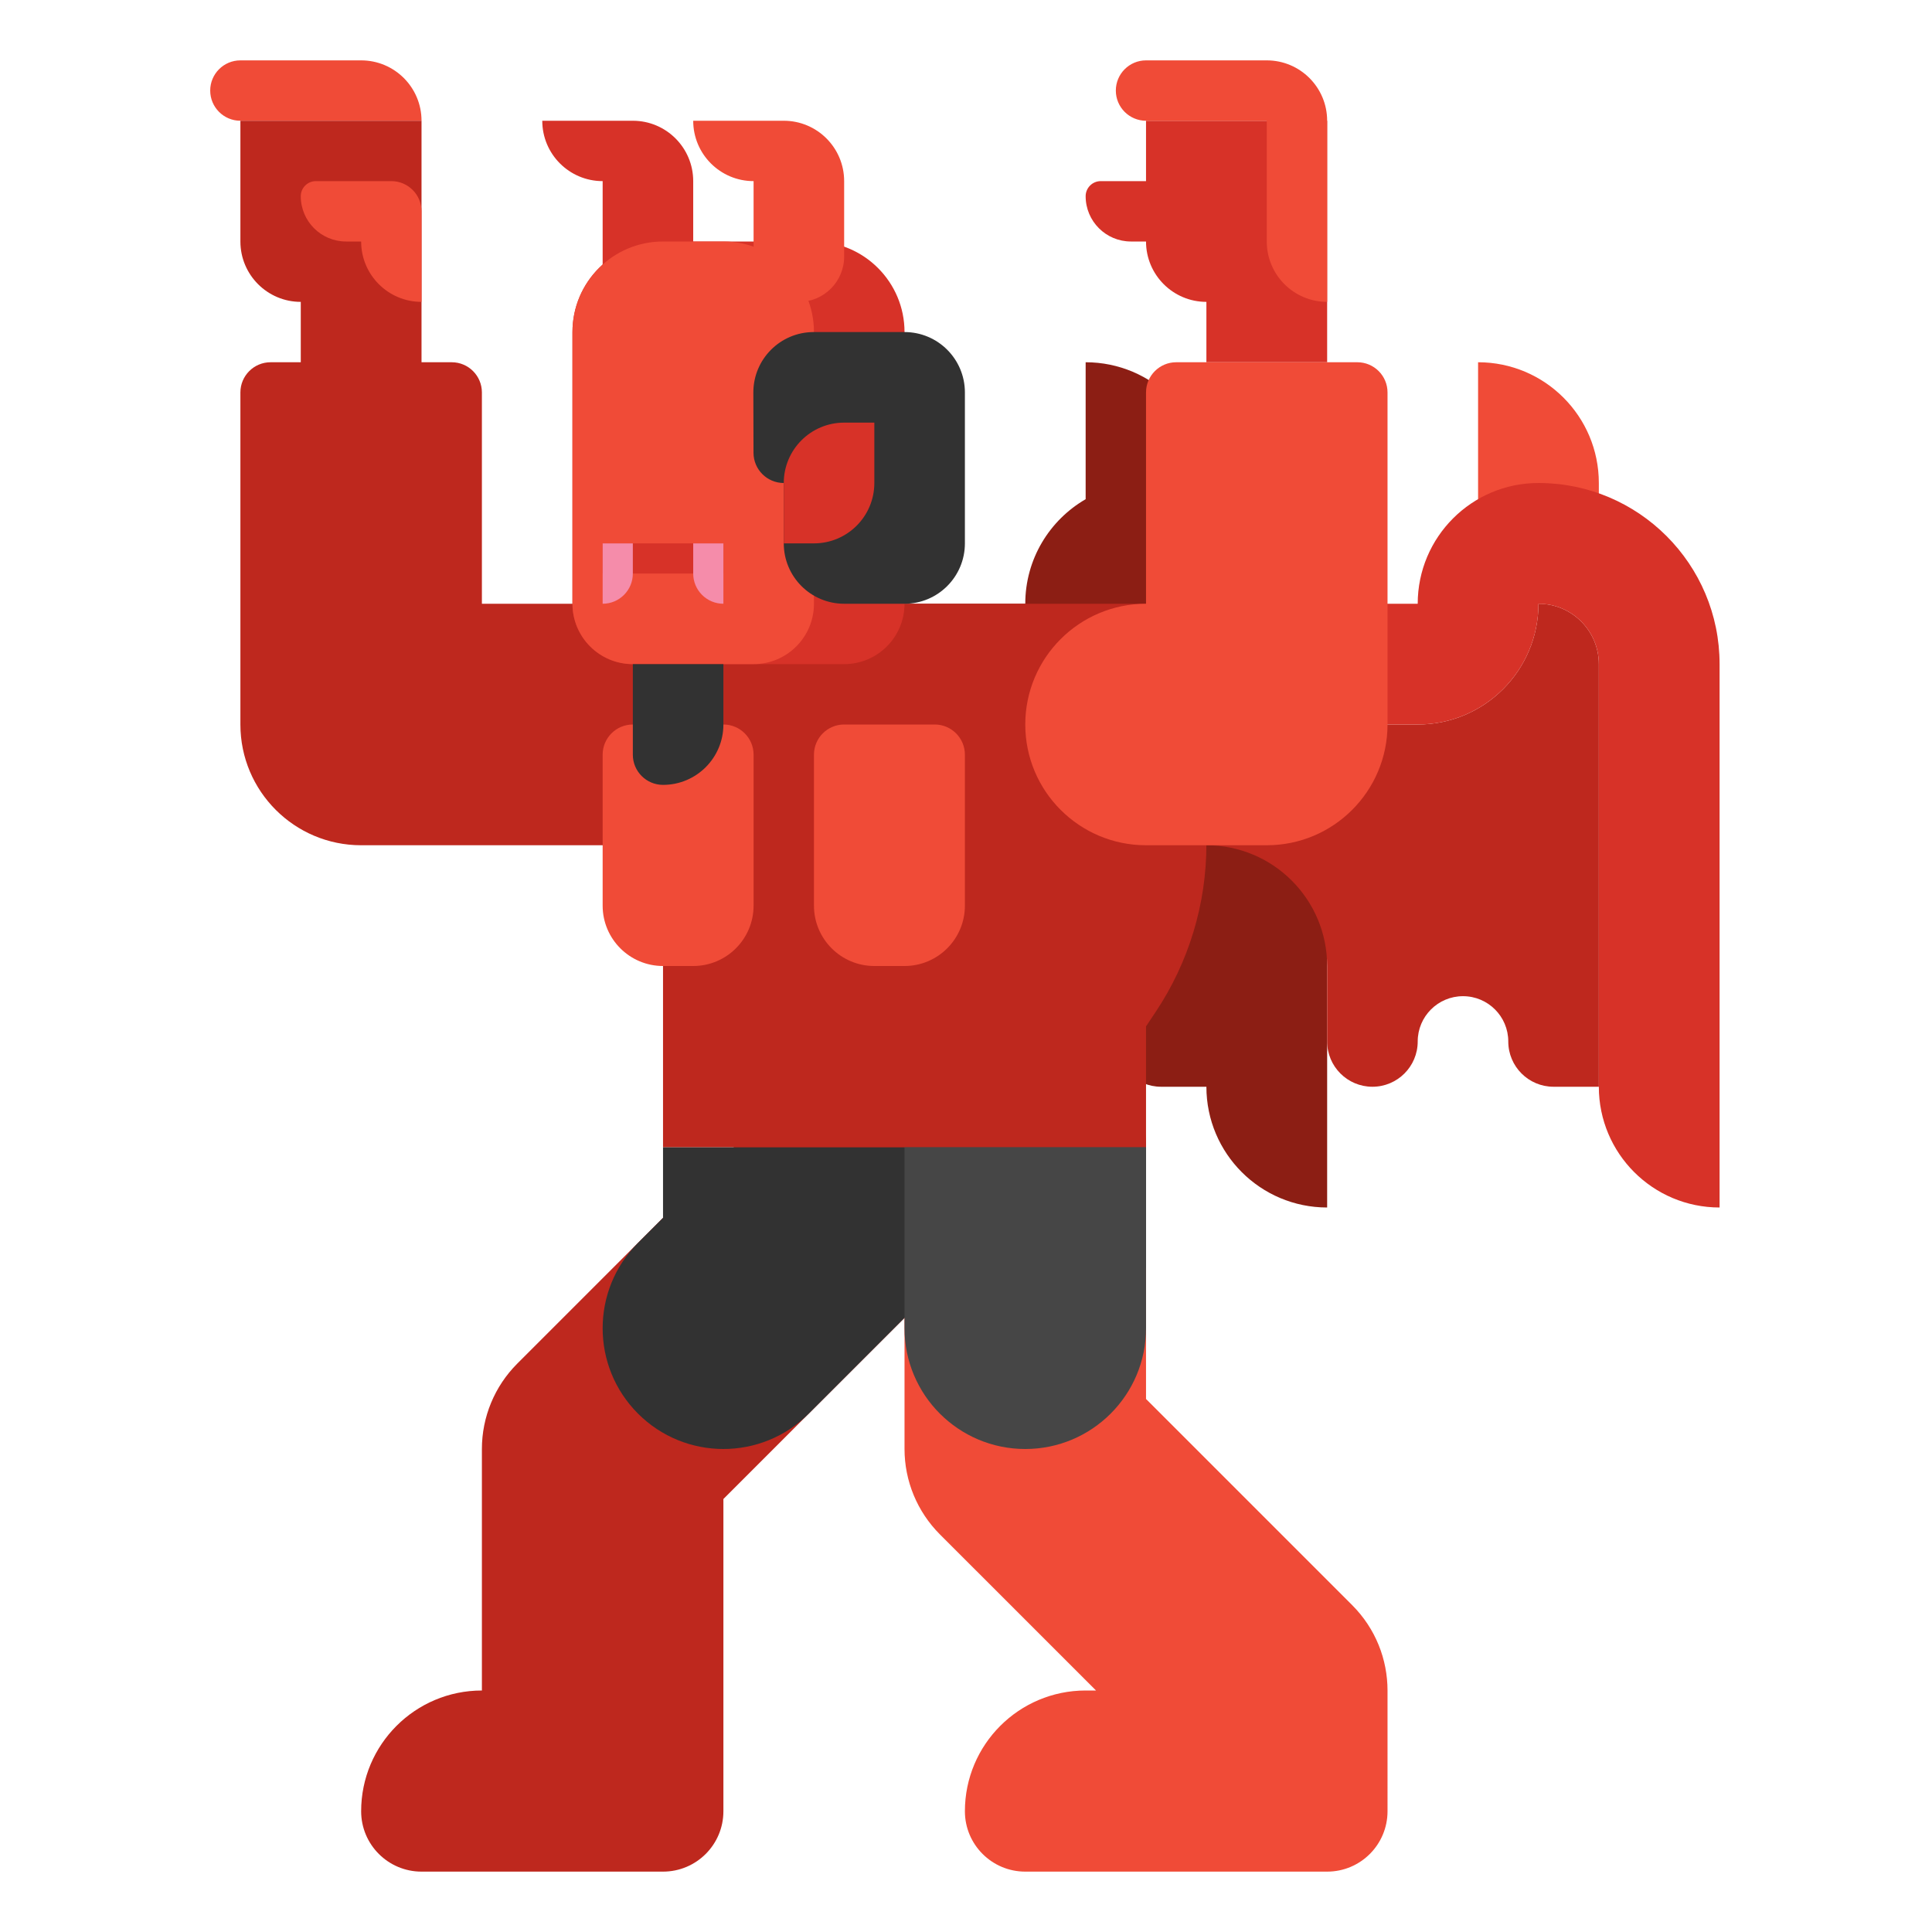 <?xml version="1.0" encoding="utf-8"?>
<!-- Generator: Adobe Illustrator 23.0.0, SVG Export Plug-In . SVG Version: 6.00 Build 0)  -->
<svg version="1.1" id="Layer_1" xmlns="http://www.w3.org/2000/svg" xmlns:xlink="http://www.w3.org/1999/xlink" x="0px" y="0px"
	 viewBox="0 0 512 512" style="enable-background:new 0 0 512 512;" xml:space="preserve">
<style type="text/css">
	.st0{fill:#323232;}
	.st1{fill:#646464;}
	.st2{fill:#464646;}
	.st3{fill:#FAA51E;}
	.st4{fill:#5A6E82;}
	.st5{fill:#788C9B;}
	.st6{fill:#AAC3D7;}
	.st7{fill:#7DC8AA;}
	.st8{fill:#147864;}
	.st9{fill:#329682;}
	.st10{fill:#FFFFFF;}
	.st11{fill:#9B5FAA;}
	.st12{fill:#463C4B;}
	.st13{fill:#32283C;}
	.st14{fill:#D76E28;}
	.st15{fill:#784687;}
	.st16{fill:#F0915A;}
	.st17{fill:#FAB991;}
	.st18{fill:#D7E6F0;}
	.st19{fill:#82AA41;}
	.st20{fill:#4B8C41;}
	.st21{fill:#A5CD3C;}
	.st22{fill:#FAD241;}
	.st23{fill:#AA5A28;}
	.st24{fill:#F04B37;}
	.st25{fill:#6EA5D7;}
	.st26{fill:#8CAAC8;}
	.st27{fill:#F0697D;}
	.st28{fill:#5A5A6E;}
	.st29{fill:#647DBE;}
	.st30{fill:#2D6E23;}
	.st31{fill:#F58CAA;}
	.st32{fill:#B98C3C;}
	.st33{fill:#C3A050;}
	.st34{fill:#D2C36E;}
	.st35{fill:#64412D;}
	.st36{fill:#DC7846;}
	.st37{fill:#96461E;}
	.st38{fill:#F06423;}
	.st39{fill:#E6AAFA;}
	.st40{fill:#BE82D2;}
	.st41{fill:#FAA037;}
	.st42{fill:#D73228;}
	.st43{fill:#BE281E;}
	.st44{fill:#5064A0;}
	.st45{fill:#8C1E14;}
	.st46{fill:#F5732D;}
	.st47{fill:#FAD7A0;}
	.st48{fill:#964628;}
	.st49{fill:#D24614;}
	.st50{fill:#F5D7A5;}
	.st51{fill:#F58723;}
	.st52{fill:#E65A78;}
	.st53{fill:#643773;}
	.st54{fill:#9B64AA;}
	.st55{fill:#555555;}
	.st56{fill:#FAD2B4;}
</style>
<g>
	<g>
		<path class="st45" d="M319.708,130.742V128c0-17.673-14.327-32-32-32h0v36.292c-9.562,5.534-16,15.866-16,27.708l0,0h-56v64h0
			c17.673,0,32,14.327,32,32v20c0,6.627,5.373,12,12,12s12-5.373,12-12s5.373-12,12-12s12,5.373,12,12s5.373,12,12,12h12
			c0,17.673,14.327,32,32,32h0V176C351.708,155.102,338.349,137.333,319.708,130.742z"/>
	</g>
	<g>
		<path class="st43" d="M399.708,276L399.708,276c0-6.627-5.373-12-12-12h0c-6.627,0-12,5.373-12,12l0,0c0,6.627-5.373,12-12,12h0
			c-6.627,0-12-5.373-12-12v-20c0-17.673-14.327-32-32-32h0v-32h56c17.673,0,32-14.327,32-32v0l0,0c8.837,0,16,7.163,16,16v112h-12
			C405.081,288,399.708,282.627,399.708,276z"/>
	</g>
	<g>
		<path class="st24" d="M391.708,96L391.708,96l0,64h32v-32C423.708,110.327,409.381,96,391.708,96z"/>
	</g>
	<g>
		<path class="st42" d="M143.708,32h24c8.837,0,16,7.163,16,16v32h-24V48h0C150.872,48,143.708,40.837,143.708,32L143.708,32z"/>
	</g>
	<g>
		<path class="st24" d="M63.708,16h32c8.837,0,16,7.163,16,16v0h-48c-4.418,0-8-3.582-8-8v0C55.708,19.582,59.29,16,63.708,16z"/>
	</g>
	<g>
		<path class="st43" d="M246.335,297.373c-12.496-12.497-32.758-12.497-45.254,0l-64,64c-6.002,6.001-9.373,14.141-9.373,22.627v64
			c-17.673,0-32,14.327-32,32l0,0c0,8.837,7.163,16,16,16h64c8.837,0,16-7.163,16-16v-82.745l54.627-54.627
			C258.832,330.131,258.832,309.869,246.335,297.373z"/>
	</g>
	<g>
		<path class="st24" d="M367.708,448c0-8.189-3.124-16.379-9.373-22.627l-54.627-54.627V304c0-17.673-14.327-32-32-32
			s-32,14.327-32,32v80c0,8.487,3.371,16.626,9.373,22.627L290.454,448h-2.746c-17.673,0-32,14.327-32,32l0,0
			c0,8.837,7.163,16,16,16h80c8.837,0,16-7.163,16-16L367.708,448L367.708,448z"/>
	</g>
	<g>
		<path class="st0" d="M303.708,304h-128v18.745l-6.628,6.627c-12.497,12.497-12.497,32.758,0,45.255h0
			c12.497,12.497,32.758,12.497,45.255,0l32-32c2.026-2.026,3.718-4.259,5.087-6.627h52.285V304z"/>
	</g>
	<g>
		<path class="st2" d="M303.708,352v-47.334c0-17.436-13.67-32.175-31.1-32.653c-18.084-0.496-32.9,14.016-32.9,31.988v48
			c0,17.673,14.327,32,32,32h0C289.381,384,303.708,369.673,303.708,352z"/>
	</g>
	<g>
		<path class="st43" d="M127.708,160v-56c0-4.418-3.582-8-8-8h-8V32h-48v32c0,8.837,7.163,16,16,16v16h-8c-4.418,0-8,3.582-8,8v88
			c0,17.673,14.327,32,32,32h80v80h128v-32l2.564-3.846c8.761-13.141,13.436-28.582,13.436-44.376V160H127.708z"/>
	</g>
	<g>
		<path class="st24" d="M103.708,48h-20c-2.209,0-4,1.791-4,4v0c0,6.627,5.373,12,12,12h4c0,8.837,7.164,16,16,16V56
			C111.708,51.582,108.126,48,103.708,48z"/>
	</g>
	<g>
		<path class="st42" d="M319.708,160h56v0c0-17.673,14.327-32,32-32h0c26.51,0,48,21.49,48,48v144h0c-17.673,0-32-14.327-32-32V176
			c0-8.837-7.163-16-16-16l0,0v0c0,17.673-14.327,32-32,32h-56V160z"/>
	</g>
	<g>
		<path class="st42" d="M303.708,32v16h-12c-2.209,0-4,1.791-4,4l0,0c0,6.627,5.373,12,12,12h4c0,8.837,7.163,16,16,16v16h32V32
			H303.708z"/>
	</g>
	<g>
		<path class="st24" d="M335.708,16h-32c-4.418,0-8,3.582-8,8s3.582,8,8,8h32v32c0,8.837,7.164,16,16,16V32
			C351.708,23.163,344.545,16,335.708,16z"/>
	</g>
	<g>
		<path class="st24" d="M359.708,96h-48c-4.418,0-8,3.582-8,8v56c-17.673,0-32,14.327-32,32c0,17.673,14.327,32,32,32h32
			c17.673,0,32-14.327,32-32v-88C367.708,99.582,364.126,96,359.708,96z"/>
	</g>
	<g>
		<path class="st24" d="M159.708,200v40c0,8.837,7.163,16,16,16h8c8.837,0,16-7.163,16-16v-40c0-4.418-3.582-8-8-8h-24
			C163.29,192,159.708,195.582,159.708,200z"/>
	</g>
	<g>
		<path class="st24" d="M215.708,200v40c0,8.837,7.163,16,16,16h8c8.837,0,16-7.163,16-16v-40c0-4.418-3.582-8-8-8h-24
			C219.29,192,215.708,195.582,215.708,200z"/>
	</g>
	<g>
		<path class="st42" d="M167.708,176h56c8.837,0,16-7.163,16-16V88c0-13.255-10.745-24-24-24h-40c-13.255,0-24,10.745-24,24v72
			C151.708,168.837,158.872,176,167.708,176z"/>
	</g>
	<g>
		<path class="st24" d="M199.708,176h-32c-8.837,0-16-7.163-16-16V88c0-13.255,10.745-24,24-24h16c13.255,0,24,10.745,24,24v72
			C215.708,168.837,208.545,176,199.708,176z"/>
	</g>
	<g>
		<path class="st0" d="M199.645,104.042L199.687,120c0.012,4.422,3.599,8,8.021,8l0,0h0v16c0,8.837,7.163,16,16,16h16
			c8.837,0,16-7.163,16-16v-40c0-8.837-7.163-16-16-16h-24.063C206.792,88,199.622,95.189,199.645,104.042z"/>
	</g>
	<g>
		<path class="st42" d="M215.708,144h-8v-16c0-8.837,7.163-16,16-16h8v16C231.708,136.837,224.545,144,215.708,144z"/>
	</g>
	<g>
		<path class="st24" d="M183.708,32h24c8.837,0,16,7.163,16,16v20c0,6.627-5.373,12-12,12h0c-6.627,0-12-5.373-12-12V48h0
			C190.872,48,183.708,40.837,183.708,32L183.708,32z"/>
	</g>
	<g>
		<path class="st0" d="M175.708,208L175.708,208c-4.418,0-8-3.582-8-8v-24h24v16C191.708,200.837,184.545,208,175.708,208z"/>
	</g>
	<g>
		<rect x="159.708" y="144" class="st42" width="32" height="8"/>
	</g>
	<g>
		<path class="st31" d="M159.708,160L159.708,160v-16h8v8C167.708,156.418,164.126,160,159.708,160z"/>
	</g>
	<g>
		<path class="st31" d="M191.708,160L191.708,160l0-16h-8v8C183.708,156.418,187.29,160,191.708,160z"/>
	</g>
</g>
</svg>
